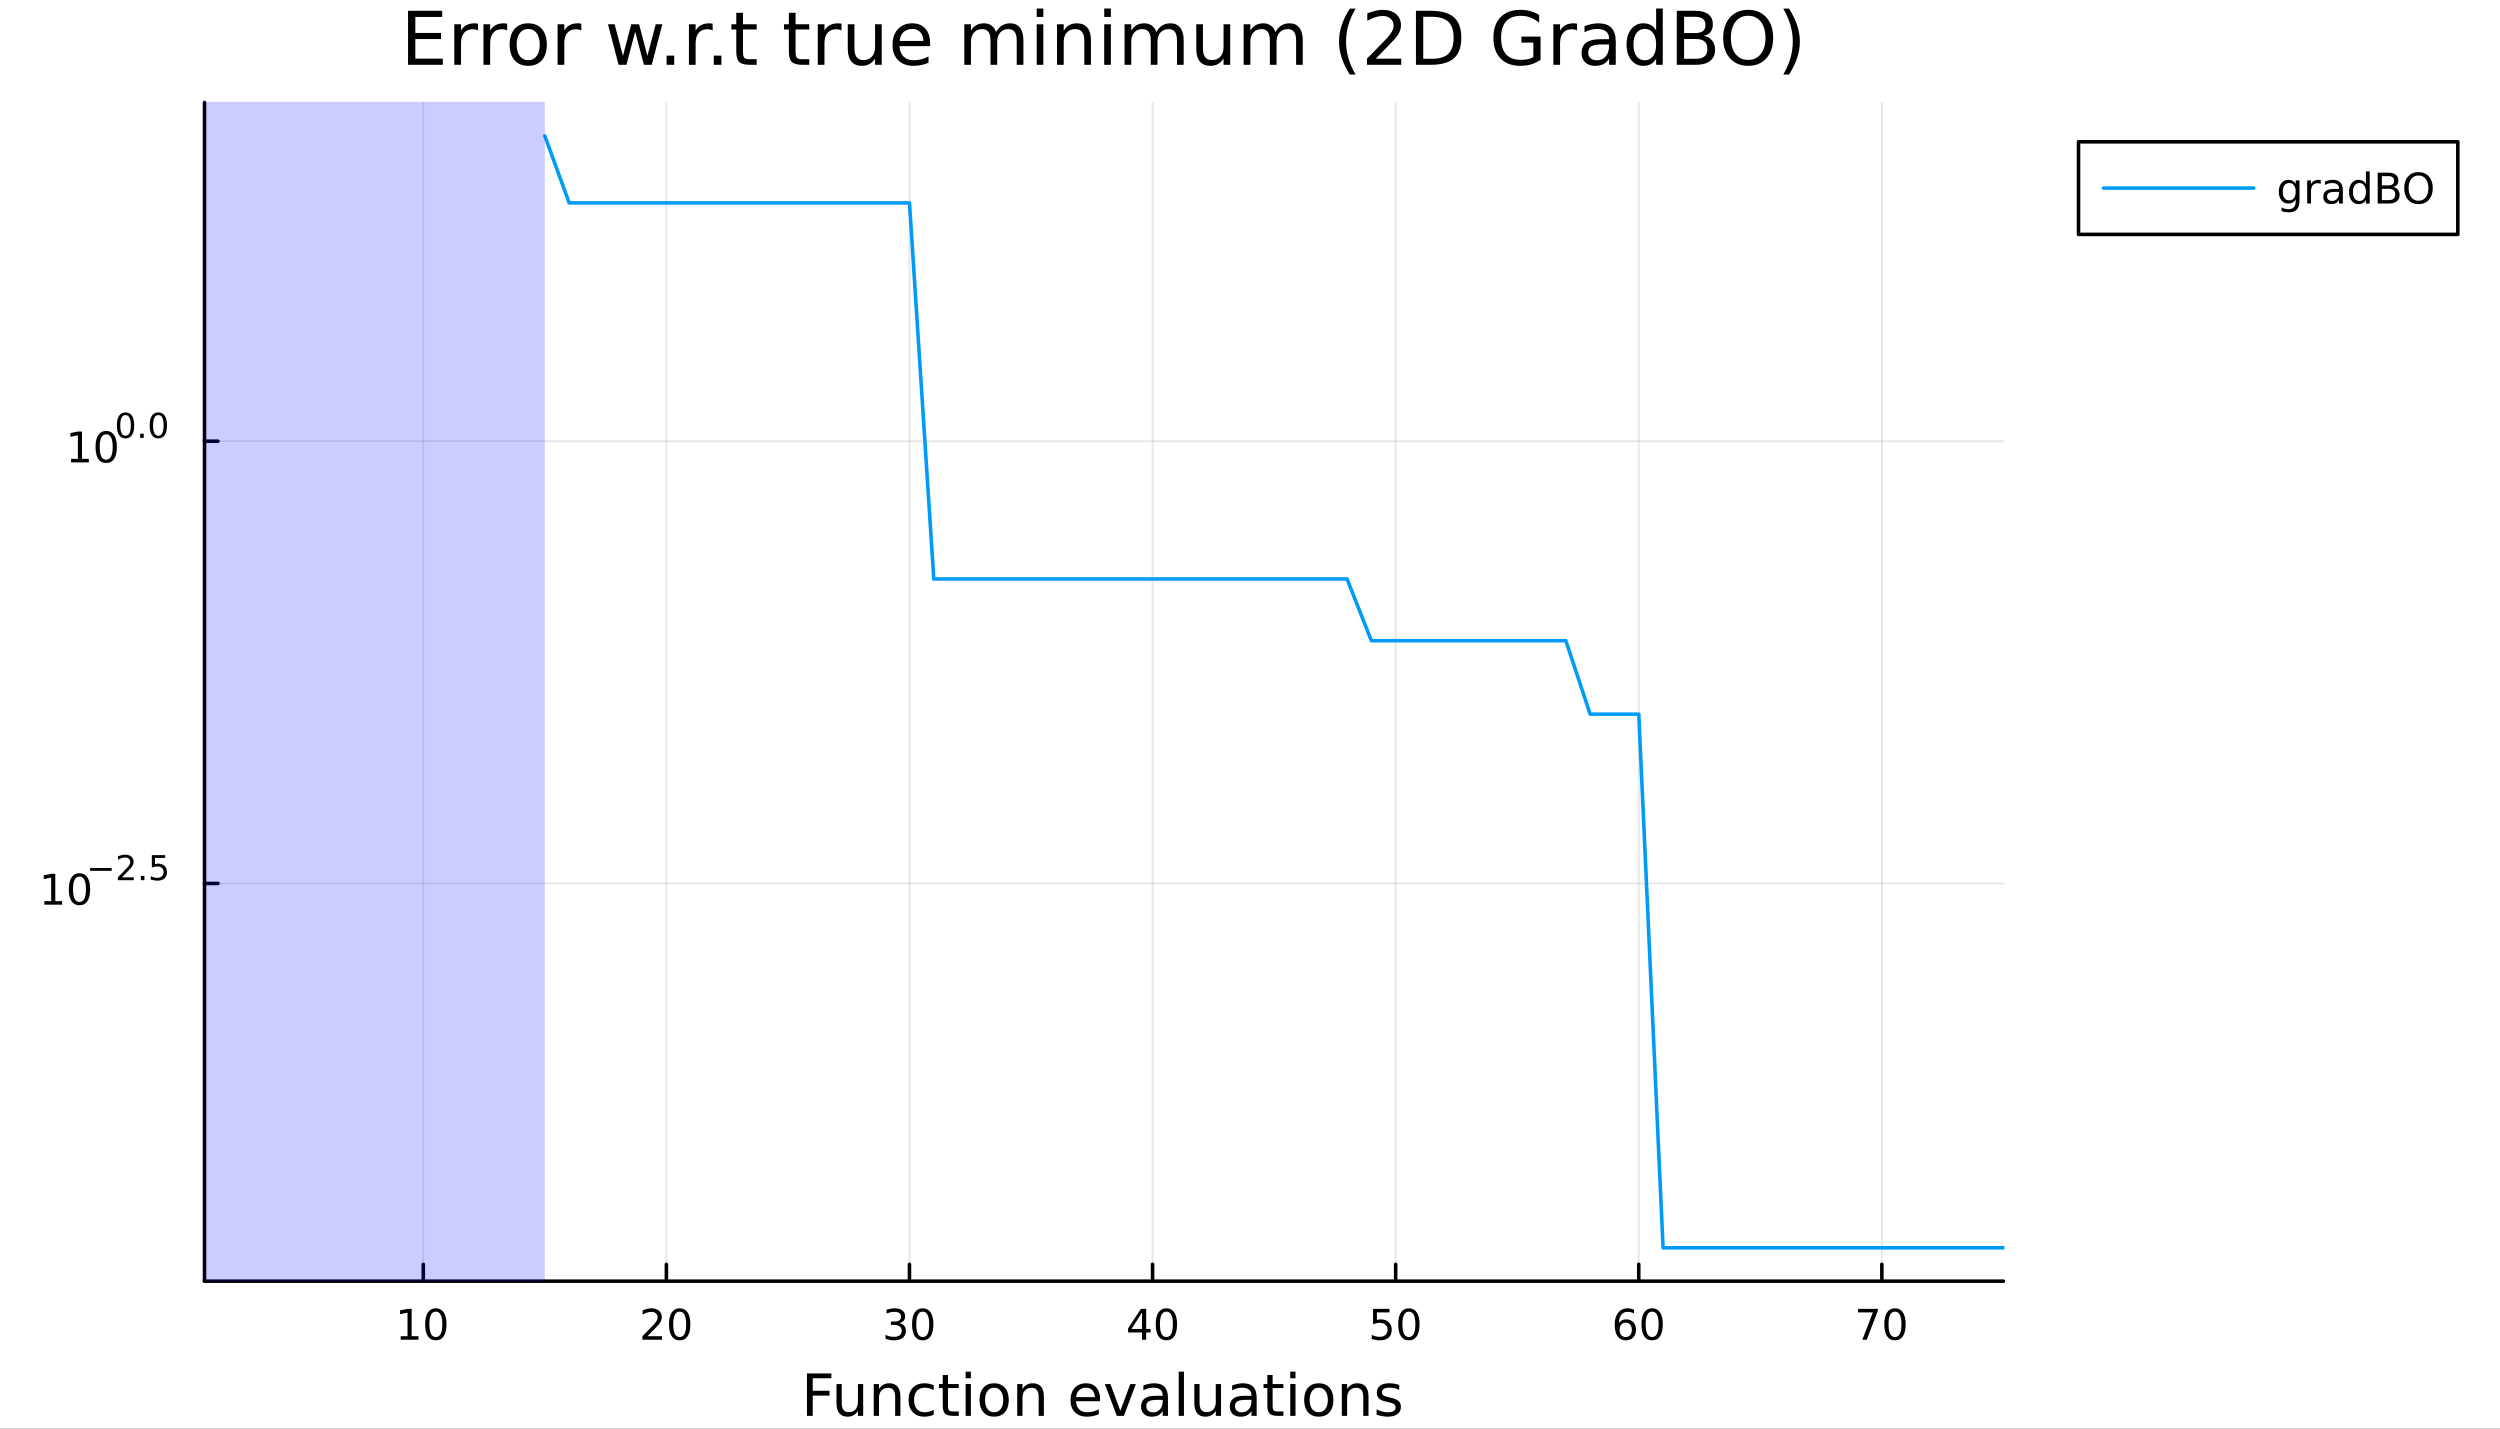 <?xml version="1.0" encoding="utf-8"?>
<svg xmlns="http://www.w3.org/2000/svg" xmlns:xlink="http://www.w3.org/1999/xlink" width="700" height="400" viewBox="0 0 2800 1600">
<rect x="0" y="0" width="2800" height="1600" fill="#333333" stroke="none"/>
<defs>
  <clipPath id="clip610">
    <rect x="0" y="0" width="2800" height="1600"/>
  </clipPath>
</defs>
<path clip-path="url(#clip610)" d="M0 1600 L2800 1600 L2800 0 L0 0  Z" fill="#ffffff" fill-rule="evenodd" fill-opacity="1"/>
<defs>
  <clipPath id="clip611">
    <rect x="560" y="0" width="1961" height="1600"/>
  </clipPath>
</defs>
<path clip-path="url(#clip610)" d="M229.043 1434.91 L2243.81 1434.91 L2243.81 114.832 L229.043 114.832  Z" fill="#ffffff" fill-rule="evenodd" fill-opacity="1"/>
<defs>
  <clipPath id="clip612">
    <rect x="229" y="114" width="2016" height="1321"/>
  </clipPath>
</defs>
<polyline clip-path="url(#clip612)" style="stroke:#000000; stroke-linecap:round; stroke-linejoin:round; stroke-width:2; stroke-opacity:0.1; fill:none" points="474.082,1434.91 474.082,114.832 "/>
<polyline clip-path="url(#clip612)" style="stroke:#000000; stroke-linecap:round; stroke-linejoin:round; stroke-width:2; stroke-opacity:0.1; fill:none" points="746.347,1434.91 746.347,114.832 "/>
<polyline clip-path="url(#clip612)" style="stroke:#000000; stroke-linecap:round; stroke-linejoin:round; stroke-width:2; stroke-opacity:0.1; fill:none" points="1018.61,1434.91 1018.61,114.832 "/>
<polyline clip-path="url(#clip612)" style="stroke:#000000; stroke-linecap:round; stroke-linejoin:round; stroke-width:2; stroke-opacity:0.1; fill:none" points="1290.88,1434.91 1290.88,114.832 "/>
<polyline clip-path="url(#clip612)" style="stroke:#000000; stroke-linecap:round; stroke-linejoin:round; stroke-width:2; stroke-opacity:0.1; fill:none" points="1563.14,1434.91 1563.14,114.832 "/>
<polyline clip-path="url(#clip612)" style="stroke:#000000; stroke-linecap:round; stroke-linejoin:round; stroke-width:2; stroke-opacity:0.1; fill:none" points="1835.41,1434.91 1835.41,114.832 "/>
<polyline clip-path="url(#clip612)" style="stroke:#000000; stroke-linecap:round; stroke-linejoin:round; stroke-width:2; stroke-opacity:0.1; fill:none" points="2107.68,1434.91 2107.68,114.832 "/>
<polyline clip-path="url(#clip612)" style="stroke:#000000; stroke-linecap:round; stroke-linejoin:round; stroke-width:2; stroke-opacity:0.1; fill:none" points="229.043,989.487 2243.81,989.487 "/>
<polyline clip-path="url(#clip612)" style="stroke:#000000; stroke-linecap:round; stroke-linejoin:round; stroke-width:2; stroke-opacity:0.1; fill:none" points="229.043,494.153 2243.81,494.153 "/>
<polyline clip-path="url(#clip610)" style="stroke:#000000; stroke-linecap:round; stroke-linejoin:round; stroke-width:4; stroke-opacity:1; fill:none" points="229.043,1434.91 2243.81,1434.91 "/>
<polyline clip-path="url(#clip610)" style="stroke:#000000; stroke-linecap:round; stroke-linejoin:round; stroke-width:4; stroke-opacity:1; fill:none" points="474.082,1434.91 474.082,1416.01 "/>
<polyline clip-path="url(#clip610)" style="stroke:#000000; stroke-linecap:round; stroke-linejoin:round; stroke-width:4; stroke-opacity:1; fill:none" points="746.347,1434.91 746.347,1416.01 "/>
<polyline clip-path="url(#clip610)" style="stroke:#000000; stroke-linecap:round; stroke-linejoin:round; stroke-width:4; stroke-opacity:1; fill:none" points="1018.61,1434.91 1018.61,1416.01 "/>
<polyline clip-path="url(#clip610)" style="stroke:#000000; stroke-linecap:round; stroke-linejoin:round; stroke-width:4; stroke-opacity:1; fill:none" points="1290.88,1434.91 1290.88,1416.01 "/>
<polyline clip-path="url(#clip610)" style="stroke:#000000; stroke-linecap:round; stroke-linejoin:round; stroke-width:4; stroke-opacity:1; fill:none" points="1563.14,1434.91 1563.14,1416.01 "/>
<polyline clip-path="url(#clip610)" style="stroke:#000000; stroke-linecap:round; stroke-linejoin:round; stroke-width:4; stroke-opacity:1; fill:none" points="1835.41,1434.91 1835.41,1416.01 "/>
<polyline clip-path="url(#clip610)" style="stroke:#000000; stroke-linecap:round; stroke-linejoin:round; stroke-width:4; stroke-opacity:1; fill:none" points="2107.68,1434.91 2107.68,1416.01 "/>
<path clip-path="url(#clip610)" d="M448.769 1496.57 L456.408 1496.57 L456.408 1470.2 L448.098 1471.87 L448.098 1467.61 L456.362 1465.95 L461.038 1465.95 L461.038 1496.57 L468.677 1496.57 L468.677 1500.51 L448.769 1500.51 L448.769 1496.57 Z" fill="#000000" fill-rule="nonzero" fill-opacity="1" /><path clip-path="url(#clip610)" d="M488.121 1469.02 Q484.51 1469.02 482.681 1472.59 Q480.876 1476.13 480.876 1483.26 Q480.876 1490.37 482.681 1493.93 Q484.51 1497.47 488.121 1497.47 Q491.755 1497.47 493.561 1493.93 Q495.389 1490.37 495.389 1483.26 Q495.389 1476.13 493.561 1472.59 Q491.755 1469.02 488.121 1469.02 M488.121 1465.32 Q493.931 1465.32 496.987 1469.93 Q500.065 1474.51 500.065 1483.26 Q500.065 1491.99 496.987 1496.59 Q493.931 1501.18 488.121 1501.18 Q482.311 1501.18 479.232 1496.59 Q476.177 1491.99 476.177 1483.26 Q476.177 1474.51 479.232 1469.93 Q482.311 1465.32 488.121 1465.32 Z" fill="#000000" fill-rule="nonzero" fill-opacity="1" /><path clip-path="url(#clip610)" d="M725.12 1496.57 L741.44 1496.57 L741.44 1500.51 L719.496 1500.51 L719.496 1496.57 Q722.158 1493.82 726.741 1489.19 Q731.347 1484.53 732.528 1483.19 Q734.773 1480.67 735.653 1478.93 Q736.556 1477.17 736.556 1475.48 Q736.556 1472.73 734.611 1470.99 Q732.69 1469.26 729.588 1469.26 Q727.389 1469.26 724.935 1470.02 Q722.505 1470.78 719.727 1472.33 L719.727 1467.61 Q722.551 1466.48 725.005 1465.9 Q727.458 1465.32 729.495 1465.32 Q734.866 1465.32 738.06 1468.01 Q741.255 1470.69 741.255 1475.18 Q741.255 1477.31 740.444 1479.23 Q739.657 1481.13 737.551 1483.72 Q736.972 1484.39 733.87 1487.61 Q730.769 1490.81 725.12 1496.57 Z" fill="#000000" fill-rule="nonzero" fill-opacity="1" /><path clip-path="url(#clip610)" d="M761.255 1469.02 Q757.643 1469.02 755.815 1472.59 Q754.009 1476.13 754.009 1483.26 Q754.009 1490.37 755.815 1493.93 Q757.643 1497.47 761.255 1497.47 Q764.889 1497.47 766.694 1493.93 Q768.523 1490.37 768.523 1483.26 Q768.523 1476.13 766.694 1472.59 Q764.889 1469.02 761.255 1469.02 M761.255 1465.32 Q767.065 1465.32 770.12 1469.93 Q773.199 1474.51 773.199 1483.26 Q773.199 1491.99 770.12 1496.59 Q767.065 1501.18 761.255 1501.18 Q755.444 1501.18 752.366 1496.59 Q749.31 1491.99 749.31 1483.26 Q749.31 1474.51 752.366 1469.93 Q755.444 1465.32 761.255 1465.32 Z" fill="#000000" fill-rule="nonzero" fill-opacity="1" /><path clip-path="url(#clip610)" d="M1007.46 1481.87 Q1010.81 1482.59 1012.69 1484.86 Q1014.59 1487.13 1014.59 1490.46 Q1014.59 1495.58 1011.07 1498.38 Q1007.55 1501.18 1001.07 1501.18 Q998.891 1501.18 996.576 1500.74 Q994.284 1500.32 991.831 1499.46 L991.831 1494.95 Q993.775 1496.08 996.09 1496.66 Q998.405 1497.24 1000.93 1497.24 Q1005.33 1497.24 1007.62 1495.51 Q1009.93 1493.77 1009.93 1490.46 Q1009.93 1487.4 1007.78 1485.69 Q1005.65 1483.95 1001.83 1483.95 L997.803 1483.95 L997.803 1480.11 L1002.02 1480.11 Q1005.46 1480.11 1007.29 1478.75 Q1009.12 1477.36 1009.12 1474.76 Q1009.12 1472.1 1007.22 1470.69 Q1005.35 1469.26 1001.83 1469.26 Q999.909 1469.26 997.71 1469.67 Q995.511 1470.09 992.872 1470.97 L992.872 1466.8 Q995.534 1466.06 997.849 1465.69 Q1000.19 1465.32 1002.25 1465.32 Q1007.57 1465.32 1010.67 1467.75 Q1013.77 1470.16 1013.77 1474.28 Q1013.77 1477.15 1012.13 1479.14 Q1010.49 1481.11 1007.46 1481.87 Z" fill="#000000" fill-rule="nonzero" fill-opacity="1" /><path clip-path="url(#clip610)" d="M1033.45 1469.02 Q1029.84 1469.02 1028.01 1472.59 Q1026.21 1476.13 1026.21 1483.26 Q1026.21 1490.37 1028.01 1493.93 Q1029.84 1497.47 1033.45 1497.47 Q1037.08 1497.47 1038.89 1493.93 Q1040.72 1490.37 1040.72 1483.26 Q1040.72 1476.13 1038.89 1472.59 Q1037.08 1469.02 1033.45 1469.02 M1033.45 1465.32 Q1039.26 1465.32 1042.32 1469.93 Q1045.4 1474.51 1045.4 1483.26 Q1045.4 1491.99 1042.32 1496.59 Q1039.26 1501.18 1033.45 1501.18 Q1027.64 1501.18 1024.56 1496.59 Q1021.51 1491.99 1021.51 1483.26 Q1021.51 1474.51 1024.56 1469.93 Q1027.64 1465.32 1033.45 1465.32 Z" fill="#000000" fill-rule="nonzero" fill-opacity="1" /><path clip-path="url(#clip610)" d="M1279.05 1470.02 L1267.24 1488.47 L1279.05 1488.47 L1279.05 1470.02 M1277.82 1465.95 L1283.7 1465.95 L1283.7 1488.47 L1288.63 1488.47 L1288.63 1492.36 L1283.7 1492.36 L1283.7 1500.51 L1279.05 1500.51 L1279.05 1492.36 L1263.45 1492.36 L1263.45 1487.84 L1277.82 1465.95 Z" fill="#000000" fill-rule="nonzero" fill-opacity="1" /><path clip-path="url(#clip610)" d="M1306.36 1469.02 Q1302.75 1469.02 1300.92 1472.59 Q1299.12 1476.13 1299.12 1483.26 Q1299.12 1490.37 1300.92 1493.93 Q1302.75 1497.47 1306.36 1497.47 Q1310 1497.47 1311.8 1493.93 Q1313.63 1490.37 1313.63 1483.26 Q1313.63 1476.13 1311.8 1472.59 Q1310 1469.02 1306.36 1469.02 M1306.36 1465.32 Q1312.17 1465.32 1315.23 1469.93 Q1318.31 1474.51 1318.31 1483.26 Q1318.31 1491.99 1315.23 1496.59 Q1312.17 1501.18 1306.36 1501.18 Q1300.55 1501.18 1297.48 1496.59 Q1294.42 1491.99 1294.42 1483.26 Q1294.42 1474.51 1297.48 1469.93 Q1300.55 1465.32 1306.36 1465.32 Z" fill="#000000" fill-rule="nonzero" fill-opacity="1" /><path clip-path="url(#clip610)" d="M1537.84 1465.95 L1556.2 1465.95 L1556.2 1469.88 L1542.13 1469.88 L1542.13 1478.35 Q1543.14 1478.01 1544.16 1477.84 Q1545.18 1477.66 1546.2 1477.66 Q1551.99 1477.66 1555.37 1480.83 Q1558.75 1484 1558.75 1489.42 Q1558.75 1495 1555.27 1498.1 Q1551.8 1501.18 1545.48 1501.18 Q1543.31 1501.18 1541.04 1500.81 Q1538.79 1500.44 1536.38 1499.7 L1536.38 1495 Q1538.47 1496.13 1540.69 1496.69 Q1542.91 1497.24 1545.39 1497.24 Q1549.39 1497.24 1551.73 1495.14 Q1554.07 1493.03 1554.07 1489.42 Q1554.07 1485.81 1551.73 1483.7 Q1549.39 1481.59 1545.39 1481.59 Q1543.51 1481.59 1541.64 1482.01 Q1539.79 1482.43 1537.84 1483.31 L1537.84 1465.95 Z" fill="#000000" fill-rule="nonzero" fill-opacity="1" /><path clip-path="url(#clip610)" d="M1577.96 1469.02 Q1574.35 1469.02 1572.52 1472.59 Q1570.71 1476.13 1570.71 1483.26 Q1570.71 1490.37 1572.52 1493.93 Q1574.35 1497.47 1577.96 1497.47 Q1581.59 1497.47 1583.4 1493.93 Q1585.23 1490.37 1585.23 1483.26 Q1585.23 1476.13 1583.4 1472.59 Q1581.59 1469.02 1577.96 1469.02 M1577.96 1465.32 Q1583.77 1465.32 1586.82 1469.93 Q1589.9 1474.51 1589.9 1483.26 Q1589.9 1491.99 1586.82 1496.59 Q1583.77 1501.18 1577.96 1501.18 Q1572.15 1501.18 1569.07 1496.59 Q1566.01 1491.99 1566.01 1483.26 Q1566.01 1474.51 1569.07 1469.93 Q1572.15 1465.32 1577.96 1465.32 Z" fill="#000000" fill-rule="nonzero" fill-opacity="1" /><path clip-path="url(#clip610)" d="M1820.81 1481.36 Q1817.67 1481.36 1815.81 1483.51 Q1813.99 1485.67 1813.99 1489.42 Q1813.99 1493.14 1815.81 1495.32 Q1817.67 1497.47 1820.81 1497.47 Q1823.96 1497.47 1825.79 1495.32 Q1827.64 1493.14 1827.64 1489.42 Q1827.64 1485.67 1825.79 1483.51 Q1823.96 1481.36 1820.81 1481.36 M1830.1 1466.71 L1830.1 1470.97 Q1828.34 1470.14 1826.53 1469.7 Q1824.75 1469.26 1822.99 1469.26 Q1818.36 1469.26 1815.91 1472.38 Q1813.48 1475.51 1813.13 1481.83 Q1814.5 1479.81 1816.56 1478.75 Q1818.62 1477.66 1821.09 1477.66 Q1826.3 1477.66 1829.31 1480.83 Q1832.34 1483.98 1832.34 1489.42 Q1832.34 1494.74 1829.19 1497.96 Q1826.05 1501.18 1820.81 1501.18 Q1814.82 1501.18 1811.65 1496.59 Q1808.48 1491.99 1808.48 1483.26 Q1808.48 1475.07 1812.37 1470.2 Q1816.25 1465.32 1822.81 1465.32 Q1824.56 1465.32 1826.35 1465.67 Q1828.15 1466.02 1830.1 1466.71 Z" fill="#000000" fill-rule="nonzero" fill-opacity="1" /><path clip-path="url(#clip610)" d="M1850.4 1469.02 Q1846.79 1469.02 1844.96 1472.59 Q1843.15 1476.13 1843.15 1483.26 Q1843.15 1490.37 1844.96 1493.93 Q1846.79 1497.47 1850.4 1497.47 Q1854.03 1497.47 1855.84 1493.93 Q1857.67 1490.37 1857.67 1483.26 Q1857.67 1476.13 1855.84 1472.59 Q1854.03 1469.02 1850.4 1469.02 M1850.4 1465.32 Q1856.21 1465.32 1859.26 1469.93 Q1862.34 1474.51 1862.34 1483.26 Q1862.34 1491.99 1859.26 1496.59 Q1856.21 1501.18 1850.4 1501.18 Q1844.59 1501.18 1841.51 1496.59 Q1838.45 1491.99 1838.45 1483.26 Q1838.45 1474.51 1841.51 1469.93 Q1844.59 1465.32 1850.4 1465.32 Z" fill="#000000" fill-rule="nonzero" fill-opacity="1" /><path clip-path="url(#clip610)" d="M2081.03 1465.95 L2103.25 1465.95 L2103.25 1467.94 L2090.71 1500.51 L2085.82 1500.51 L2097.63 1469.88 L2081.03 1469.88 L2081.03 1465.95 Z" fill="#000000" fill-rule="nonzero" fill-opacity="1" /><path clip-path="url(#clip610)" d="M2122.37 1469.02 Q2118.76 1469.02 2116.93 1472.59 Q2115.13 1476.13 2115.13 1483.26 Q2115.13 1490.37 2116.93 1493.93 Q2118.76 1497.47 2122.37 1497.47 Q2126.01 1497.47 2127.81 1493.93 Q2129.64 1490.37 2129.64 1483.26 Q2129.64 1476.13 2127.81 1472.59 Q2126.01 1469.02 2122.37 1469.02 M2122.37 1465.32 Q2128.18 1465.32 2131.24 1469.93 Q2134.32 1474.51 2134.32 1483.26 Q2134.32 1491.99 2131.24 1496.59 Q2128.18 1501.18 2122.37 1501.18 Q2116.56 1501.18 2113.49 1496.59 Q2110.43 1491.99 2110.43 1483.26 Q2110.43 1474.51 2113.49 1469.93 Q2116.56 1465.32 2122.37 1465.32 Z" fill="#000000" fill-rule="nonzero" fill-opacity="1" /><path clip-path="url(#clip610)" d="M903.817 1538.25 L931.126 1538.25 L931.126 1543.66 L910.247 1543.66 L910.247 1557.66 L929.089 1557.66 L929.089 1563.08 L910.247 1563.08 L910.247 1585.77 L903.817 1585.77 L903.817 1538.25 Z" fill="#000000" fill-rule="nonzero" fill-opacity="1" /><path clip-path="url(#clip610)" d="M936.887 1571.7 L936.887 1550.12 L942.743 1550.12 L942.743 1571.48 Q942.743 1576.54 944.717 1579.09 Q946.69 1581.6 950.637 1581.6 Q955.379 1581.6 958.117 1578.58 Q960.886 1575.55 960.886 1570.33 L960.886 1550.12 L966.742 1550.12 L966.742 1585.77 L960.886 1585.77 L960.886 1580.3 Q958.753 1583.54 955.92 1585.13 Q953.12 1586.69 949.396 1586.69 Q943.253 1586.69 940.07 1582.87 Q936.887 1579.05 936.887 1571.7 M951.624 1549.26 L951.624 1549.26 Z" fill="#000000" fill-rule="nonzero" fill-opacity="1" /><path clip-path="url(#clip610)" d="M1008.44 1564.25 L1008.44 1585.77 L1002.58 1585.77 L1002.58 1564.44 Q1002.58 1559.38 1000.61 1556.87 Q998.634 1554.35 994.688 1554.35 Q989.945 1554.35 987.208 1557.38 Q984.471 1560.4 984.471 1565.62 L984.471 1585.77 L978.582 1585.77 L978.582 1550.12 L984.471 1550.12 L984.471 1555.66 Q986.571 1552.45 989.404 1550.85 Q992.269 1549.26 995.993 1549.26 Q1002.14 1549.26 1005.29 1553.08 Q1008.44 1556.87 1008.44 1564.25 Z" fill="#000000" fill-rule="nonzero" fill-opacity="1" /><path clip-path="url(#clip610)" d="M1045.77 1551.49 L1045.77 1556.96 Q1043.29 1555.6 1040.78 1554.93 Q1038.29 1554.23 1035.75 1554.23 Q1030.05 1554.23 1026.9 1557.86 Q1023.75 1561.45 1023.75 1567.98 Q1023.75 1574.5 1026.9 1578.13 Q1030.05 1581.73 1035.75 1581.73 Q1038.29 1581.73 1040.78 1581.06 Q1043.29 1580.36 1045.77 1578.99 L1045.77 1584.4 Q1043.32 1585.55 1040.68 1586.12 Q1038.07 1586.69 1035.11 1586.69 Q1027.06 1586.69 1022.31 1581.63 Q1017.57 1576.57 1017.57 1567.98 Q1017.57 1559.26 1022.35 1554.26 Q1027.15 1549.26 1035.49 1549.26 Q1038.2 1549.26 1040.78 1549.84 Q1043.35 1550.38 1045.77 1551.49 Z" fill="#000000" fill-rule="nonzero" fill-opacity="1" /><path clip-path="url(#clip610)" d="M1061.75 1540 L1061.75 1550.12 L1073.81 1550.12 L1073.81 1554.67 L1061.75 1554.67 L1061.75 1574.02 Q1061.75 1578.39 1062.93 1579.63 Q1064.14 1580.87 1067.8 1580.87 L1073.81 1580.87 L1073.81 1585.77 L1067.8 1585.77 Q1061.02 1585.77 1058.44 1583.26 Q1055.86 1580.71 1055.86 1574.02 L1055.86 1554.67 L1051.57 1554.67 L1051.57 1550.12 L1055.86 1550.12 L1055.86 1540 L1061.75 1540 Z" fill="#000000" fill-rule="nonzero" fill-opacity="1" /><path clip-path="url(#clip610)" d="M1081.52 1550.12 L1087.37 1550.12 L1087.37 1585.77 L1081.52 1585.77 L1081.52 1550.12 M1081.52 1536.24 L1087.37 1536.24 L1087.37 1543.66 L1081.52 1543.66 L1081.52 1536.24 Z" fill="#000000" fill-rule="nonzero" fill-opacity="1" /><path clip-path="url(#clip610)" d="M1113.44 1554.23 Q1108.73 1554.23 1105.99 1557.92 Q1103.25 1561.58 1103.25 1567.98 Q1103.25 1574.37 1105.96 1578.07 Q1108.7 1581.73 1113.44 1581.73 Q1118.12 1581.73 1120.86 1578.04 Q1123.59 1574.34 1123.59 1567.98 Q1123.59 1561.64 1120.86 1557.95 Q1118.12 1554.23 1113.44 1554.23 M1113.44 1549.26 Q1121.08 1549.26 1125.44 1554.23 Q1129.8 1559.19 1129.8 1567.98 Q1129.8 1576.73 1125.44 1581.73 Q1121.08 1586.69 1113.44 1586.69 Q1105.77 1586.69 1101.41 1581.73 Q1097.08 1576.73 1097.08 1567.98 Q1097.08 1559.19 1101.41 1554.23 Q1105.77 1549.26 1113.44 1549.26 Z" fill="#000000" fill-rule="nonzero" fill-opacity="1" /><path clip-path="url(#clip610)" d="M1169.14 1564.25 L1169.14 1585.77 L1163.28 1585.77 L1163.28 1564.44 Q1163.28 1559.38 1161.31 1556.87 Q1159.34 1554.35 1155.39 1554.35 Q1150.65 1554.35 1147.91 1557.38 Q1145.17 1560.4 1145.17 1565.62 L1145.17 1585.77 L1139.28 1585.77 L1139.28 1550.12 L1145.17 1550.12 L1145.17 1555.66 Q1147.27 1552.45 1150.11 1550.85 Q1152.97 1549.26 1156.69 1549.26 Q1162.84 1549.26 1165.99 1553.08 Q1169.14 1556.87 1169.14 1564.25 Z" fill="#000000" fill-rule="nonzero" fill-opacity="1" /><path clip-path="url(#clip610)" d="M1232.03 1566.48 L1232.03 1569.35 L1205.11 1569.35 Q1205.49 1575.39 1208.73 1578.58 Q1212.01 1581.73 1217.84 1581.73 Q1221.21 1581.73 1224.36 1580.9 Q1227.55 1580.07 1230.66 1578.42 L1230.66 1583.96 Q1227.51 1585.29 1224.2 1585.99 Q1220.89 1586.69 1217.49 1586.69 Q1208.96 1586.69 1203.96 1581.73 Q1198.99 1576.76 1198.99 1568.3 Q1198.99 1559.54 1203.71 1554.42 Q1208.45 1549.26 1216.47 1549.26 Q1223.66 1549.26 1227.83 1553.91 Q1232.03 1558.52 1232.03 1566.48 M1226.18 1564.76 Q1226.11 1559.96 1223.47 1557.09 Q1220.86 1554.23 1216.53 1554.23 Q1211.63 1554.23 1208.67 1557 Q1205.74 1559.77 1205.3 1564.79 L1226.18 1564.76 Z" fill="#000000" fill-rule="nonzero" fill-opacity="1" /><path clip-path="url(#clip610)" d="M1237.44 1550.12 L1243.65 1550.12 L1254.79 1580.04 L1265.93 1550.12 L1272.14 1550.12 L1258.77 1585.77 L1250.81 1585.77 L1237.44 1550.12 Z" fill="#000000" fill-rule="nonzero" fill-opacity="1" /><path clip-path="url(#clip610)" d="M1296.42 1567.85 Q1289.32 1567.85 1286.59 1569.47 Q1283.85 1571.1 1283.85 1575.01 Q1283.85 1578.13 1285.89 1579.98 Q1287.96 1581.79 1291.49 1581.79 Q1296.36 1581.79 1299.29 1578.35 Q1302.25 1574.88 1302.25 1569.16 L1302.25 1567.85 L1296.42 1567.85 M1308.1 1565.43 L1308.1 1585.77 L1302.25 1585.77 L1302.25 1580.36 Q1300.24 1583.61 1297.25 1585.16 Q1294.26 1586.69 1289.93 1586.69 Q1284.45 1586.69 1281.21 1583.64 Q1277.99 1580.55 1277.99 1575.39 Q1277.99 1569.38 1282 1566.32 Q1286.05 1563.27 1294.03 1563.27 L1302.25 1563.27 L1302.25 1562.69 Q1302.25 1558.65 1299.57 1556.46 Q1296.93 1554.23 1292.13 1554.23 Q1289.07 1554.23 1286.17 1554.96 Q1283.28 1555.69 1280.6 1557.16 L1280.6 1551.74 Q1283.82 1550.5 1286.84 1549.9 Q1289.87 1549.26 1292.73 1549.26 Q1300.46 1549.26 1304.28 1553.27 Q1308.1 1557.28 1308.1 1565.43 Z" fill="#000000" fill-rule="nonzero" fill-opacity="1" /><path clip-path="url(#clip610)" d="M1320.17 1536.24 L1326.02 1536.24 L1326.02 1585.77 L1320.17 1585.77 L1320.17 1536.24 Z" fill="#000000" fill-rule="nonzero" fill-opacity="1" /><path clip-path="url(#clip610)" d="M1337.67 1571.7 L1337.67 1550.12 L1343.53 1550.12 L1343.53 1571.48 Q1343.53 1576.54 1345.5 1579.09 Q1347.48 1581.6 1351.42 1581.6 Q1356.16 1581.6 1358.9 1578.58 Q1361.67 1575.55 1361.67 1570.33 L1361.67 1550.12 L1367.53 1550.12 L1367.53 1585.77 L1361.67 1585.77 L1361.67 1580.3 Q1359.54 1583.54 1356.71 1585.13 Q1353.9 1586.69 1350.18 1586.69 Q1344.04 1586.69 1340.85 1582.87 Q1337.67 1579.05 1337.67 1571.7 M1352.41 1549.26 L1352.41 1549.26 Z" fill="#000000" fill-rule="nonzero" fill-opacity="1" /><path clip-path="url(#clip610)" d="M1395.79 1567.85 Q1388.69 1567.85 1385.96 1569.47 Q1383.22 1571.1 1383.22 1575.01 Q1383.22 1578.13 1385.26 1579.98 Q1387.32 1581.79 1390.86 1581.79 Q1395.73 1581.79 1398.66 1578.35 Q1401.62 1574.88 1401.62 1569.16 L1401.62 1567.85 L1395.79 1567.85 M1407.47 1565.43 L1407.47 1585.77 L1401.62 1585.77 L1401.62 1580.36 Q1399.61 1583.61 1396.62 1585.16 Q1393.63 1586.69 1389.3 1586.69 Q1383.82 1586.69 1380.58 1583.64 Q1377.36 1580.55 1377.36 1575.39 Q1377.36 1569.38 1381.37 1566.32 Q1385.41 1563.27 1393.4 1563.27 L1401.62 1563.27 L1401.62 1562.69 Q1401.62 1558.65 1398.94 1556.46 Q1396.3 1554.23 1391.49 1554.23 Q1388.44 1554.23 1385.54 1554.96 Q1382.65 1555.69 1379.97 1557.16 L1379.97 1551.74 Q1383.19 1550.5 1386.21 1549.9 Q1389.23 1549.26 1392.1 1549.26 Q1399.83 1549.26 1403.65 1553.27 Q1407.47 1557.28 1407.47 1565.43 Z" fill="#000000" fill-rule="nonzero" fill-opacity="1" /><path clip-path="url(#clip610)" d="M1425.33 1540 L1425.33 1550.12 L1437.39 1550.12 L1437.39 1554.67 L1425.33 1554.67 L1425.33 1574.02 Q1425.33 1578.39 1426.51 1579.63 Q1427.71 1580.87 1431.38 1580.87 L1437.39 1580.87 L1437.39 1585.77 L1431.38 1585.77 Q1424.6 1585.77 1422.02 1583.26 Q1419.44 1580.71 1419.44 1574.02 L1419.44 1554.67 L1415.14 1554.67 L1415.14 1550.12 L1419.44 1550.12 L1419.44 1540 L1425.33 1540 Z" fill="#000000" fill-rule="nonzero" fill-opacity="1" /><path clip-path="url(#clip610)" d="M1445.09 1550.12 L1450.95 1550.12 L1450.95 1585.77 L1445.09 1585.77 L1445.09 1550.12 M1445.09 1536.24 L1450.95 1536.24 L1450.95 1543.66 L1445.09 1543.66 L1445.09 1536.24 Z" fill="#000000" fill-rule="nonzero" fill-opacity="1" /><path clip-path="url(#clip610)" d="M1477.02 1554.23 Q1472.31 1554.23 1469.57 1557.92 Q1466.83 1561.58 1466.83 1567.98 Q1466.83 1574.37 1469.54 1578.07 Q1472.27 1581.73 1477.02 1581.73 Q1481.7 1581.73 1484.43 1578.04 Q1487.17 1574.34 1487.17 1567.98 Q1487.17 1561.64 1484.43 1557.95 Q1481.7 1554.23 1477.02 1554.23 M1477.02 1549.26 Q1484.66 1549.26 1489.02 1554.23 Q1493.38 1559.19 1493.38 1567.98 Q1493.38 1576.73 1489.02 1581.73 Q1484.66 1586.69 1477.02 1586.69 Q1469.35 1586.69 1464.99 1581.73 Q1460.66 1576.73 1460.66 1567.98 Q1460.66 1559.19 1464.99 1554.23 Q1469.35 1549.26 1477.02 1549.26 Z" fill="#000000" fill-rule="nonzero" fill-opacity="1" /><path clip-path="url(#clip610)" d="M1532.72 1564.25 L1532.72 1585.77 L1526.86 1585.77 L1526.86 1564.44 Q1526.86 1559.38 1524.89 1556.87 Q1522.91 1554.35 1518.97 1554.35 Q1514.22 1554.35 1511.49 1557.38 Q1508.75 1560.4 1508.75 1565.62 L1508.75 1585.77 L1502.86 1585.77 L1502.86 1550.12 L1508.75 1550.12 L1508.75 1555.66 Q1510.85 1552.45 1513.68 1550.85 Q1516.55 1549.26 1520.27 1549.26 Q1526.42 1549.26 1529.57 1553.08 Q1532.72 1556.87 1532.72 1564.25 Z" fill="#000000" fill-rule="nonzero" fill-opacity="1" /><path clip-path="url(#clip610)" d="M1567.12 1551.17 L1567.12 1556.71 Q1564.64 1555.44 1561.97 1554.8 Q1559.29 1554.16 1556.43 1554.16 Q1552.07 1554.16 1549.87 1555.5 Q1547.71 1556.84 1547.71 1559.51 Q1547.71 1561.55 1549.27 1562.73 Q1550.83 1563.87 1555.54 1564.92 L1557.54 1565.37 Q1563.78 1566.7 1566.39 1569.16 Q1569.03 1571.57 1569.03 1575.93 Q1569.03 1580.9 1565.09 1583.8 Q1561.17 1586.69 1554.3 1586.69 Q1551.43 1586.69 1548.31 1586.12 Q1545.23 1585.58 1541.79 1584.46 L1541.79 1578.42 Q1545.03 1580.1 1548.19 1580.96 Q1551.34 1581.79 1554.42 1581.79 Q1558.56 1581.79 1560.79 1580.39 Q1563.02 1578.96 1563.02 1576.38 Q1563.02 1573.99 1561.39 1572.72 Q1559.8 1571.45 1554.36 1570.27 L1552.32 1569.79 Q1546.88 1568.65 1544.46 1566.29 Q1542.04 1563.9 1542.04 1559.77 Q1542.04 1554.74 1545.61 1552 Q1549.17 1549.26 1555.73 1549.26 Q1558.98 1549.26 1561.84 1549.74 Q1564.7 1550.22 1567.12 1551.17 Z" fill="#000000" fill-rule="nonzero" fill-opacity="1" /><polyline clip-path="url(#clip610)" style="stroke:#000000; stroke-linecap:round; stroke-linejoin:round; stroke-width:4; stroke-opacity:1; fill:none" points="229.043,1434.91 229.043,114.832 "/>
<polyline clip-path="url(#clip610)" style="stroke:#000000; stroke-linecap:round; stroke-linejoin:round; stroke-width:4; stroke-opacity:1; fill:none" points="229.043,989.487 244.129,989.487 "/>
<polyline clip-path="url(#clip610)" style="stroke:#000000; stroke-linecap:round; stroke-linejoin:round; stroke-width:4; stroke-opacity:1; fill:none" points="229.043,494.153 244.129,494.153 "/>
<path clip-path="url(#clip610)" d="M49.663 1009.28 L57.302 1009.28 L57.302 982.914 L48.992 984.58 L48.992 980.321 L57.256 978.654 L61.932 978.654 L61.932 1009.28 L69.571 1009.28 L69.571 1013.21 L49.663 1013.21 L49.663 1009.28 Z" fill="#000000" fill-rule="nonzero" fill-opacity="1" /><path clip-path="url(#clip610)" d="M89.015 981.733 Q85.404 981.733 83.575 985.298 Q81.77 988.839 81.77 995.969 Q81.77 1003.08 83.575 1006.64 Q85.404 1010.18 89.015 1010.18 Q92.649 1010.18 94.455 1006.64 Q96.284 1003.08 96.284 995.969 Q96.284 988.839 94.455 985.298 Q92.649 981.733 89.015 981.733 M89.015 978.029 Q94.825 978.029 97.881 982.636 Q100.959 987.219 100.959 995.969 Q100.959 1004.7 97.881 1009.3 Q94.825 1013.89 89.015 1013.89 Q83.205 1013.89 80.126 1009.3 Q77.071 1004.7 77.071 995.969 Q77.071 987.219 80.126 982.636 Q83.205 978.029 89.015 978.029 Z" fill="#000000" fill-rule="nonzero" fill-opacity="1" /><path clip-path="url(#clip610)" d="M100.959 972.131 L125.071 972.131 L125.071 975.328 L100.959 975.328 L100.959 972.131 Z" fill="#000000" fill-rule="nonzero" fill-opacity="1" /><path clip-path="url(#clip610)" d="M136.544 982.607 L149.803 982.607 L149.803 985.804 L131.973 985.804 L131.973 982.607 Q134.136 980.369 137.86 976.607 Q141.603 972.827 142.562 971.736 Q144.387 969.686 145.101 968.275 Q145.835 966.846 145.835 965.473 Q145.835 963.235 144.255 961.824 Q142.694 960.413 140.174 960.413 Q138.387 960.413 136.393 961.034 Q134.418 961.655 132.162 962.915 L132.162 959.078 Q134.456 958.157 136.45 957.686 Q138.443 957.216 140.098 957.216 Q144.462 957.216 147.057 959.398 Q149.653 961.58 149.653 965.228 Q149.653 966.959 148.994 968.52 Q148.355 970.062 146.644 972.168 Q146.173 972.714 143.653 975.328 Q141.133 977.923 136.544 982.607 Z" fill="#000000" fill-rule="nonzero" fill-opacity="1" /><path clip-path="url(#clip610)" d="M157.778 981.027 L161.746 981.027 L161.746 985.804 L157.778 985.804 L157.778 981.027 Z" fill="#000000" fill-rule="nonzero" fill-opacity="1" /><path clip-path="url(#clip610)" d="M170.059 957.724 L184.974 957.724 L184.974 960.921 L173.539 960.921 L173.539 967.805 Q174.366 967.523 175.194 967.391 Q176.021 967.241 176.849 967.241 Q181.551 967.241 184.297 969.817 Q187.043 972.394 187.043 976.795 Q187.043 981.328 184.221 983.848 Q181.4 986.349 176.266 986.349 Q174.498 986.349 172.655 986.048 Q170.83 985.748 168.874 985.146 L168.874 981.328 Q170.567 982.249 172.373 982.701 Q174.178 983.152 176.191 983.152 Q179.444 983.152 181.344 981.441 Q183.243 979.729 183.243 976.795 Q183.243 973.861 181.344 972.15 Q179.444 970.438 176.191 970.438 Q174.667 970.438 173.144 970.777 Q171.639 971.115 170.059 971.83 L170.059 957.724 Z" fill="#000000" fill-rule="nonzero" fill-opacity="1" /><path clip-path="url(#clip610)" d="M79.587 513.946 L87.225 513.946 L87.225 487.58 L78.915 489.247 L78.915 484.987 L87.179 483.321 L91.855 483.321 L91.855 513.946 L99.494 513.946 L99.494 517.881 L79.587 517.881 L79.587 513.946 Z" fill="#000000" fill-rule="nonzero" fill-opacity="1" /><path clip-path="url(#clip610)" d="M118.938 486.399 Q115.327 486.399 113.498 489.964 Q111.693 493.506 111.693 500.636 Q111.693 507.742 113.498 511.307 Q115.327 514.848 118.938 514.848 Q122.572 514.848 124.378 511.307 Q126.207 507.742 126.207 500.636 Q126.207 493.506 124.378 489.964 Q122.572 486.399 118.938 486.399 M118.938 482.696 Q124.748 482.696 127.804 487.302 Q130.883 491.886 130.883 500.636 Q130.883 509.362 127.804 513.969 Q124.748 518.552 118.938 518.552 Q113.128 518.552 110.049 513.969 Q106.994 509.362 106.994 500.636 Q106.994 491.886 110.049 487.302 Q113.128 482.696 118.938 482.696 Z" fill="#000000" fill-rule="nonzero" fill-opacity="1" /><path clip-path="url(#clip610)" d="M140.587 464.892 Q137.653 464.892 136.168 467.788 Q134.701 470.666 134.701 476.459 Q134.701 482.233 136.168 485.129 Q137.653 488.007 140.587 488.007 Q143.54 488.007 145.007 485.129 Q146.493 482.233 146.493 476.459 Q146.493 470.666 145.007 467.788 Q143.54 464.892 140.587 464.892 M140.587 461.883 Q145.308 461.883 147.791 465.625 Q150.292 469.349 150.292 476.459 Q150.292 483.549 147.791 487.292 Q145.308 491.016 140.587 491.016 Q135.867 491.016 133.365 487.292 Q130.883 483.549 130.883 476.459 Q130.883 469.349 133.365 465.625 Q135.867 461.883 140.587 461.883 Z" fill="#000000" fill-rule="nonzero" fill-opacity="1" /><path clip-path="url(#clip610)" d="M156.969 485.693 L160.937 485.693 L160.937 490.47 L156.969 490.47 L156.969 485.693 Z" fill="#000000" fill-rule="nonzero" fill-opacity="1" /><path clip-path="url(#clip610)" d="M177.338 464.892 Q174.404 464.892 172.918 467.788 Q171.451 470.666 171.451 476.459 Q171.451 482.233 172.918 485.129 Q174.404 488.007 177.338 488.007 Q180.291 488.007 181.758 485.129 Q183.243 482.233 183.243 476.459 Q183.243 470.666 181.758 467.788 Q180.291 464.892 177.338 464.892 M177.338 461.883 Q182.059 461.883 184.541 465.625 Q187.043 469.349 187.043 476.459 Q187.043 483.549 184.541 487.292 Q182.059 491.016 177.338 491.016 Q172.617 491.016 170.116 487.292 Q167.633 483.549 167.633 476.459 Q167.633 469.349 170.116 465.625 Q172.617 461.883 177.338 461.883 Z" fill="#000000" fill-rule="nonzero" fill-opacity="1" /><path clip-path="url(#clip610)" d="M457.011 12.096 L495.252 12.096 L495.252 18.983 L465.194 18.983 L465.194 36.888 L493.996 36.888 L493.996 43.774 L465.194 43.774 L465.194 65.689 L495.981 65.689 L495.981 72.576 L457.011 72.576 L457.011 12.096 Z" fill="#000000" fill-rule="nonzero" fill-opacity="1" /><path clip-path="url(#clip610)" d="M535.396 34.173 Q534.14 33.444 532.641 33.12 Q531.183 32.756 529.401 32.756 Q523.081 32.756 519.679 36.888 Q516.316 40.979 516.316 48.676 L516.316 72.576 L508.822 72.576 L508.822 27.206 L516.316 27.206 L516.316 34.254 Q518.666 30.122 522.433 28.138 Q526.201 26.112 531.588 26.112 Q532.358 26.112 533.29 26.234 Q534.221 26.315 535.356 26.517 L535.396 34.173 Z" fill="#000000" fill-rule="nonzero" fill-opacity="1" /><path clip-path="url(#clip610)" d="M568.046 34.173 Q566.791 33.444 565.292 33.12 Q563.833 32.756 562.051 32.756 Q555.732 32.756 552.329 36.888 Q548.967 40.979 548.967 48.676 L548.967 72.576 L541.472 72.576 L541.472 27.206 L548.967 27.206 L548.967 34.254 Q551.316 30.122 555.083 28.138 Q558.851 26.112 564.239 26.112 Q565.008 26.112 565.94 26.234 Q566.872 26.315 568.006 26.517 L568.046 34.173 Z" fill="#000000" fill-rule="nonzero" fill-opacity="1" /><path clip-path="url(#clip610)" d="M591.623 32.431 Q585.627 32.431 582.144 37.131 Q578.66 41.789 578.66 49.931 Q578.66 58.074 582.103 62.773 Q585.587 67.431 591.623 67.431 Q597.577 67.431 601.061 62.732 Q604.545 58.033 604.545 49.931 Q604.545 41.87 601.061 37.171 Q597.577 32.431 591.623 32.431 M591.623 26.112 Q601.345 26.112 606.895 32.431 Q612.444 38.751 612.444 49.931 Q612.444 61.071 606.895 67.431 Q601.345 73.751 591.623 73.751 Q581.86 73.751 576.31 67.431 Q570.801 61.071 570.801 49.931 Q570.801 38.751 576.31 32.431 Q581.86 26.112 591.623 26.112 Z" fill="#000000" fill-rule="nonzero" fill-opacity="1" /><path clip-path="url(#clip610)" d="M651.09 34.173 Q649.834 33.444 648.335 33.12 Q646.877 32.756 645.095 32.756 Q638.775 32.756 635.372 36.888 Q632.01 40.979 632.01 48.676 L632.01 72.576 L624.516 72.576 L624.516 27.206 L632.01 27.206 L632.01 34.254 Q634.36 30.122 638.127 28.138 Q641.894 26.112 647.282 26.112 Q648.052 26.112 648.983 26.234 Q649.915 26.315 651.049 26.517 L651.09 34.173 Z" fill="#000000" fill-rule="nonzero" fill-opacity="1" /><path clip-path="url(#clip610)" d="M680.945 27.206 L688.399 27.206 L697.716 62.611 L706.992 27.206 L715.783 27.206 L725.1 62.611 L734.376 27.206 L741.83 27.206 L729.961 72.576 L721.171 72.576 L711.408 35.389 L701.605 72.576 L692.814 72.576 L680.945 27.206 Z" fill="#000000" fill-rule="nonzero" fill-opacity="1" /><path clip-path="url(#clip610)" d="M746.57 62.287 L755.117 62.287 L755.117 72.576 L746.57 72.576 L746.57 62.287 Z" fill="#000000" fill-rule="nonzero" fill-opacity="1" /><path clip-path="url(#clip610)" d="M798.178 34.173 Q796.922 33.444 795.424 33.12 Q793.965 32.756 792.183 32.756 Q785.863 32.756 782.461 36.888 Q779.098 40.979 779.098 48.676 L779.098 72.576 L771.604 72.576 L771.604 27.206 L779.098 27.206 L779.098 34.254 Q781.448 30.122 785.215 28.138 Q788.983 26.112 794.37 26.112 Q795.14 26.112 796.072 26.234 Q797.003 26.315 798.138 26.517 L798.178 34.173 Z" fill="#000000" fill-rule="nonzero" fill-opacity="1" /><path clip-path="url(#clip610)" d="M799.434 62.287 L807.981 62.287 L807.981 72.576 L799.434 72.576 L799.434 62.287 Z" fill="#000000" fill-rule="nonzero" fill-opacity="1" /><path clip-path="url(#clip610)" d="M832.125 14.324 L832.125 27.206 L847.478 27.206 L847.478 32.999 L832.125 32.999 L832.125 57.628 Q832.125 63.178 833.624 64.758 Q835.163 66.338 839.822 66.338 L847.478 66.338 L847.478 72.576 L839.822 72.576 Q831.193 72.576 827.912 69.376 Q824.631 66.135 824.631 57.628 L824.631 32.999 L819.162 32.999 L819.162 27.206 L824.631 27.206 L824.631 14.324 L832.125 14.324 Z" fill="#000000" fill-rule="nonzero" fill-opacity="1" /><path clip-path="url(#clip610)" d="M891.025 14.324 L891.025 27.206 L906.378 27.206 L906.378 32.999 L891.025 32.999 L891.025 57.628 Q891.025 63.178 892.524 64.758 Q894.063 66.338 898.722 66.338 L906.378 66.338 L906.378 72.576 L898.722 72.576 Q890.093 72.576 886.812 69.376 Q883.531 66.135 883.531 57.628 L883.531 32.999 L878.062 32.999 L878.062 27.206 L883.531 27.206 L883.531 14.324 L891.025 14.324 Z" fill="#000000" fill-rule="nonzero" fill-opacity="1" /><path clip-path="url(#clip610)" d="M942.471 34.173 Q941.216 33.444 939.717 33.12 Q938.259 32.756 936.476 32.756 Q930.157 32.756 926.754 36.888 Q923.392 40.979 923.392 48.676 L923.392 72.576 L915.898 72.576 L915.898 27.206 L923.392 27.206 L923.392 34.254 Q925.741 30.122 929.509 28.138 Q933.276 26.112 938.664 26.112 Q939.433 26.112 940.365 26.234 Q941.297 26.315 942.431 26.517 L942.471 34.173 Z" fill="#000000" fill-rule="nonzero" fill-opacity="1" /><path clip-path="url(#clip610)" d="M949.52 54.671 L949.52 27.206 L956.974 27.206 L956.974 54.387 Q956.974 60.828 959.485 64.069 Q961.997 67.269 967.02 67.269 Q973.056 67.269 976.54 63.421 Q980.064 59.573 980.064 52.929 L980.064 27.206 L987.518 27.206 L987.518 72.576 L980.064 72.576 L980.064 65.608 Q977.35 69.74 973.744 71.766 Q970.18 73.751 965.44 73.751 Q957.622 73.751 953.571 68.89 Q949.52 64.029 949.52 54.671 M968.276 26.112 L968.276 26.112 Z" fill="#000000" fill-rule="nonzero" fill-opacity="1" /><path clip-path="url(#clip610)" d="M1041.68 48.028 L1041.68 51.673 L1007.41 51.673 Q1007.89 59.37 1012.03 63.421 Q1016.2 67.431 1023.61 67.431 Q1027.91 67.431 1031.92 66.378 Q1035.97 65.325 1039.94 63.218 L1039.94 70.267 Q1035.93 71.968 1031.71 72.86 Q1027.5 73.751 1023.17 73.751 Q1012.31 73.751 1005.95 67.431 Q999.63 61.112 999.63 50.337 Q999.63 39.197 1005.63 32.675 Q1011.66 26.112 1021.87 26.112 Q1031.02 26.112 1036.33 32.026 Q1041.68 37.9 1041.68 48.028 M1034.22 45.84 Q1034.14 39.723 1030.78 36.077 Q1027.46 32.431 1021.95 32.431 Q1015.71 32.431 1011.94 35.956 Q1008.22 39.48 1007.65 45.88 L1034.22 45.84 Z" fill="#000000" fill-rule="nonzero" fill-opacity="1" /><path clip-path="url(#clip610)" d="M1115.61 35.915 Q1118.4 30.892 1122.29 28.502 Q1126.18 26.112 1131.45 26.112 Q1138.54 26.112 1142.38 31.095 Q1146.23 36.037 1146.23 45.192 L1146.23 72.576 L1138.74 72.576 L1138.74 45.435 Q1138.74 38.913 1136.43 35.753 Q1134.12 32.594 1129.38 32.594 Q1123.59 32.594 1120.23 36.442 Q1116.86 40.29 1116.86 46.934 L1116.86 72.576 L1109.37 72.576 L1109.37 45.435 Q1109.37 38.873 1107.06 35.753 Q1104.75 32.594 1099.93 32.594 Q1094.22 32.594 1090.86 36.482 Q1087.49 40.331 1087.49 46.934 L1087.49 72.576 L1080 72.576 L1080 27.206 L1087.49 27.206 L1087.49 34.254 Q1090.05 30.082 1093.61 28.097 Q1097.18 26.112 1102.08 26.112 Q1107.02 26.112 1110.46 28.624 Q1113.95 31.135 1115.61 35.915 Z" fill="#000000" fill-rule="nonzero" fill-opacity="1" /><path clip-path="url(#clip610)" d="M1161.1 27.206 L1168.55 27.206 L1168.55 72.576 L1161.1 72.576 L1161.1 27.206 M1161.1 9.544 L1168.55 9.544 L1168.55 18.983 L1161.1 18.983 L1161.1 9.544 Z" fill="#000000" fill-rule="nonzero" fill-opacity="1" /><path clip-path="url(#clip610)" d="M1221.86 45.192 L1221.86 72.576 L1214.41 72.576 L1214.41 45.435 Q1214.41 38.994 1211.9 35.794 Q1209.39 32.594 1204.36 32.594 Q1198.33 32.594 1194.84 36.442 Q1191.36 40.29 1191.36 46.934 L1191.36 72.576 L1183.86 72.576 L1183.86 27.206 L1191.36 27.206 L1191.36 34.254 Q1194.03 30.163 1197.64 28.138 Q1201.28 26.112 1206.02 26.112 Q1213.84 26.112 1217.85 30.973 Q1221.86 35.794 1221.86 45.192 Z" fill="#000000" fill-rule="nonzero" fill-opacity="1" /><path clip-path="url(#clip610)" d="M1236.73 27.206 L1244.18 27.206 L1244.18 72.576 L1236.73 72.576 L1236.73 27.206 M1236.73 9.544 L1244.18 9.544 L1244.18 18.983 L1236.73 18.983 L1236.73 9.544 Z" fill="#000000" fill-rule="nonzero" fill-opacity="1" /><path clip-path="url(#clip610)" d="M1295.1 35.915 Q1297.9 30.892 1301.79 28.502 Q1305.68 26.112 1310.94 26.112 Q1318.03 26.112 1321.88 31.095 Q1325.73 36.037 1325.73 45.192 L1325.73 72.576 L1318.23 72.576 L1318.23 45.435 Q1318.23 38.913 1315.92 35.753 Q1313.62 32.594 1308.88 32.594 Q1303.08 32.594 1299.72 36.442 Q1296.36 40.29 1296.36 46.934 L1296.36 72.576 L1288.86 72.576 L1288.86 45.435 Q1288.86 38.873 1286.56 35.753 Q1284.25 32.594 1279.43 32.594 Q1273.71 32.594 1270.35 36.482 Q1266.99 40.331 1266.99 46.934 L1266.99 72.576 L1259.5 72.576 L1259.5 27.206 L1266.99 27.206 L1266.99 34.254 Q1269.54 30.082 1273.11 28.097 Q1276.67 26.112 1281.57 26.112 Q1286.51 26.112 1289.96 28.624 Q1293.44 31.135 1295.1 35.915 Z" fill="#000000" fill-rule="nonzero" fill-opacity="1" /><path clip-path="url(#clip610)" d="M1339.82 54.671 L1339.82 27.206 L1347.28 27.206 L1347.28 54.387 Q1347.28 60.828 1349.79 64.069 Q1352.3 67.269 1357.32 67.269 Q1363.36 67.269 1366.84 63.421 Q1370.37 59.573 1370.37 52.929 L1370.37 27.206 L1377.82 27.206 L1377.82 72.576 L1370.37 72.576 L1370.37 65.608 Q1367.65 69.74 1364.05 71.766 Q1360.48 73.751 1355.74 73.751 Q1347.93 73.751 1343.88 68.89 Q1339.82 64.029 1339.82 54.671 M1358.58 26.112 L1358.58 26.112 Z" fill="#000000" fill-rule="nonzero" fill-opacity="1" /><path clip-path="url(#clip610)" d="M1428.5 35.915 Q1431.29 30.892 1435.18 28.502 Q1439.07 26.112 1444.34 26.112 Q1451.43 26.112 1455.28 31.095 Q1459.12 36.037 1459.12 45.192 L1459.12 72.576 L1451.63 72.576 L1451.63 45.435 Q1451.63 38.913 1449.32 35.753 Q1447.01 32.594 1442.27 32.594 Q1436.48 32.594 1433.12 36.442 Q1429.75 40.29 1429.75 46.934 L1429.75 72.576 L1422.26 72.576 L1422.26 45.435 Q1422.26 38.873 1419.95 35.753 Q1417.64 32.594 1412.82 32.594 Q1407.11 32.594 1403.75 36.482 Q1400.39 40.331 1400.39 46.934 L1400.39 72.576 L1392.89 72.576 L1392.89 27.206 L1400.39 27.206 L1400.39 34.254 Q1402.94 30.082 1406.5 28.097 Q1410.07 26.112 1414.97 26.112 Q1419.91 26.112 1423.35 28.624 Q1426.84 31.135 1428.5 35.915 Z" fill="#000000" fill-rule="nonzero" fill-opacity="1" /><path clip-path="url(#clip610)" d="M1518.27 9.625 Q1512.84 18.942 1510.21 28.057 Q1507.57 37.171 1507.57 46.529 Q1507.57 55.886 1510.21 65.082 Q1512.88 74.237 1518.27 83.513 L1511.79 83.513 Q1505.71 73.994 1502.67 64.798 Q1499.67 55.603 1499.67 46.529 Q1499.67 37.495 1502.67 28.34 Q1505.67 19.185 1511.79 9.625 L1518.27 9.625 Z" fill="#000000" fill-rule="nonzero" fill-opacity="1" /><path clip-path="url(#clip610)" d="M1540.83 65.689 L1569.39 65.689 L1569.39 72.576 L1530.99 72.576 L1530.99 65.689 Q1535.65 60.869 1543.67 52.767 Q1551.73 44.625 1553.79 42.275 Q1557.72 37.86 1559.26 34.822 Q1560.84 31.743 1560.84 28.786 Q1560.84 23.965 1557.44 20.927 Q1554.08 17.889 1548.65 17.889 Q1544.8 17.889 1540.51 19.226 Q1536.25 20.562 1531.39 23.276 L1531.39 15.013 Q1536.33 13.028 1540.63 12.015 Q1544.92 11.002 1548.49 11.002 Q1557.88 11.002 1563.48 15.701 Q1569.07 20.4 1569.07 28.259 Q1569.07 31.986 1567.65 35.348 Q1566.27 38.67 1562.58 43.207 Q1561.57 44.382 1556.14 50.013 Q1550.71 55.603 1540.83 65.689 Z" fill="#000000" fill-rule="nonzero" fill-opacity="1" /><path clip-path="url(#clip610)" d="M1594.02 18.82 L1594.02 65.852 L1603.9 65.852 Q1616.42 65.852 1622.21 60.18 Q1628.05 54.509 1628.05 42.275 Q1628.05 30.122 1622.21 24.492 Q1616.42 18.82 1603.9 18.82 L1594.02 18.82 M1585.84 12.096 L1602.65 12.096 Q1620.23 12.096 1628.45 19.428 Q1636.67 26.72 1636.67 42.275 Q1636.67 57.912 1628.41 65.244 Q1620.15 72.576 1602.65 72.576 L1585.84 72.576 L1585.84 12.096 Z" fill="#000000" fill-rule="nonzero" fill-opacity="1" /><path clip-path="url(#clip610)" d="M1717.33 63.948 L1717.33 47.703 L1703.96 47.703 L1703.96 40.979 L1725.43 40.979 L1725.43 66.945 Q1720.69 70.308 1714.98 72.049 Q1709.27 73.751 1702.79 73.751 Q1688.61 73.751 1680.59 65.487 Q1672.61 57.183 1672.61 42.397 Q1672.61 27.57 1680.59 19.307 Q1688.61 11.002 1702.79 11.002 Q1708.7 11.002 1714.01 12.461 Q1719.35 13.919 1723.85 16.755 L1723.85 25.464 Q1719.31 21.616 1714.21 19.671 Q1709.11 17.727 1703.47 17.727 Q1692.37 17.727 1686.78 23.925 Q1681.23 30.122 1681.23 42.397 Q1681.23 54.63 1686.78 60.828 Q1692.37 67.026 1703.47 67.026 Q1707.81 67.026 1711.21 66.297 Q1714.61 65.527 1717.33 63.948 Z" fill="#000000" fill-rule="nonzero" fill-opacity="1" /><path clip-path="url(#clip610)" d="M1766.34 34.173 Q1765.09 33.444 1763.59 33.12 Q1762.13 32.756 1760.35 32.756 Q1754.03 32.756 1750.63 36.888 Q1747.26 40.979 1747.26 48.676 L1747.26 72.576 L1739.77 72.576 L1739.77 27.206 L1747.26 27.206 L1747.26 34.254 Q1749.61 30.122 1753.38 28.138 Q1757.15 26.112 1762.54 26.112 Q1763.31 26.112 1764.24 26.234 Q1765.17 26.315 1766.3 26.517 L1766.34 34.173 Z" fill="#000000" fill-rule="nonzero" fill-opacity="1" /><path clip-path="url(#clip610)" d="M1794.78 49.769 Q1785.75 49.769 1782.26 51.835 Q1778.78 53.901 1778.78 58.884 Q1778.78 62.854 1781.37 65.203 Q1784.01 67.512 1788.5 67.512 Q1794.7 67.512 1798.43 63.137 Q1802.19 58.722 1802.19 51.43 L1802.19 49.769 L1794.78 49.769 M1809.65 46.691 L1809.65 72.576 L1802.19 72.576 L1802.19 65.689 Q1799.64 69.821 1795.83 71.806 Q1792.03 73.751 1786.52 73.751 Q1779.55 73.751 1775.42 69.862 Q1771.33 65.933 1771.33 59.37 Q1771.33 51.714 1776.43 47.825 Q1781.58 43.936 1791.74 43.936 L1802.19 43.936 L1802.19 43.207 Q1802.19 38.062 1798.79 35.267 Q1795.43 32.431 1789.31 32.431 Q1785.42 32.431 1781.74 33.363 Q1778.05 34.295 1774.65 36.158 L1774.65 29.272 Q1778.74 27.692 1782.59 26.922 Q1786.44 26.112 1790.08 26.112 Q1799.93 26.112 1804.79 31.216 Q1809.65 36.32 1809.65 46.691 Z" fill="#000000" fill-rule="nonzero" fill-opacity="1" /><path clip-path="url(#clip610)" d="M1854.86 34.092 L1854.86 9.544 L1862.31 9.544 L1862.31 72.576 L1854.86 72.576 L1854.86 65.77 Q1852.51 69.821 1848.9 71.806 Q1845.34 73.751 1840.31 73.751 Q1832.09 73.751 1826.91 67.188 Q1821.76 60.626 1821.76 49.931 Q1821.76 39.237 1826.91 32.675 Q1832.09 26.112 1840.31 26.112 Q1845.34 26.112 1848.9 28.097 Q1852.51 30.041 1854.86 34.092 M1829.46 49.931 Q1829.46 58.155 1832.82 62.854 Q1836.22 67.512 1842.14 67.512 Q1848.05 67.512 1851.45 62.854 Q1854.86 58.155 1854.86 49.931 Q1854.86 41.708 1851.45 37.05 Q1848.05 32.35 1842.14 32.35 Q1836.22 32.35 1832.82 37.05 Q1829.46 41.708 1829.46 49.931 Z" fill="#000000" fill-rule="nonzero" fill-opacity="1" /><path clip-path="url(#clip610)" d="M1886.17 43.693 L1886.17 65.852 L1899.3 65.852 Q1905.9 65.852 1909.06 63.137 Q1912.26 60.383 1912.26 54.752 Q1912.26 49.081 1909.06 46.407 Q1905.9 43.693 1899.3 43.693 L1886.17 43.693 M1886.17 18.82 L1886.17 37.05 L1898.28 37.05 Q1904.28 37.05 1907.19 34.822 Q1910.15 32.553 1910.15 27.935 Q1910.15 23.358 1907.19 21.089 Q1904.28 18.82 1898.28 18.82 L1886.17 18.82 M1877.99 12.096 L1898.89 12.096 Q1908.25 12.096 1913.31 15.985 Q1918.37 19.874 1918.37 27.044 Q1918.37 32.594 1915.78 35.875 Q1913.19 39.156 1908.17 39.966 Q1914.2 41.263 1917.52 45.394 Q1920.89 49.486 1920.89 55.643 Q1920.89 63.745 1915.38 68.16 Q1909.87 72.576 1899.7 72.576 L1877.99 72.576 L1877.99 12.096 Z" fill="#000000" fill-rule="nonzero" fill-opacity="1" /><path clip-path="url(#clip610)" d="M1957.99 17.646 Q1949.08 17.646 1943.81 24.289 Q1938.59 30.933 1938.59 42.397 Q1938.59 53.82 1943.81 60.464 Q1949.08 67.107 1957.99 67.107 Q1966.9 67.107 1972.09 60.464 Q1977.32 53.82 1977.32 42.397 Q1977.32 30.933 1972.09 24.289 Q1966.9 17.646 1957.99 17.646 M1957.99 11.002 Q1970.71 11.002 1978.33 19.55 Q1985.94 28.057 1985.94 42.397 Q1985.94 56.697 1978.33 65.244 Q1970.71 73.751 1957.99 73.751 Q1945.23 73.751 1937.58 65.244 Q1929.96 56.737 1929.96 42.397 Q1929.96 28.057 1937.58 19.55 Q1945.23 11.002 1957.99 11.002 Z" fill="#000000" fill-rule="nonzero" fill-opacity="1" /><path clip-path="url(#clip610)" d="M1997.25 9.625 L2003.73 9.625 Q2009.8 19.185 2012.8 28.34 Q2015.84 37.495 2015.84 46.529 Q2015.84 55.603 2012.8 64.798 Q2009.8 73.994 2003.73 83.513 L1997.25 83.513 Q2002.63 74.237 2005.27 65.082 Q2007.94 55.886 2007.94 46.529 Q2007.94 37.171 2005.27 28.057 Q2002.63 18.942 1997.25 9.625 Z" fill="#000000" fill-rule="nonzero" fill-opacity="1" /><polyline clip-path="url(#clip612)" style="stroke:#009af9; stroke-linecap:round; stroke-linejoin:round; stroke-width:4; stroke-opacity:1; fill:none" points="610.214,152.193 637.441,227.235 664.668,227.235 691.894,227.235 719.121,227.235 746.347,227.235 773.574,227.235 800.8,227.235 828.027,227.235 855.253,227.235 882.48,227.235 909.707,227.235 936.933,227.235 964.16,227.235 991.386,227.235 1018.61,227.235 1045.84,648.455 1073.07,648.455 1100.29,648.455 1127.52,648.455 1154.75,648.455 1181.97,648.455 1209.2,648.455 1236.43,648.455 1263.65,648.455 1290.88,648.455 1318.1,648.455 1345.33,648.455 1372.56,648.455 1399.78,648.455 1427.01,648.455 1454.24,648.455 1481.46,648.455 1508.69,648.455 1535.92,717.587 1563.14,717.587 1590.37,717.587 1617.6,717.587 1644.82,717.587 1672.05,717.587 1699.28,717.587 1726.5,717.587 1753.73,717.587 1780.96,799.867 1808.18,799.867 1835.41,799.867 1862.64,1397.54 1889.86,1397.54 1917.09,1397.54 1944.32,1397.54 1971.54,1397.54 1998.77,1397.54 2026,1397.54 2053.22,1397.54 2080.45,1397.54 2107.68,1397.54 2134.9,1397.54 2162.13,1397.54 2189.35,1397.54 2216.58,1397.54 2243.81,1397.54 "/>
<path clip-path="url(#clip612)" d="M229.043 2754.98 L229.043 -1205.24 L610.214 -1205.24 L610.214 2754.98 L229.043 2754.98  Z" fill="#0000ff" fill-rule="evenodd" fill-opacity="0.2"/>
<polyline clip-path="url(#clip612)" style="stroke:#000000; stroke-linecap:round; stroke-linejoin:round; stroke-width:0; stroke-opacity:0.2; fill:none" points="229.043,2754.98 229.043,-1205.24 610.214,-1205.24 610.214,2754.98 229.043,2754.98 "/>
<path clip-path="url(#clip610)" d="M2327.93 262.515 L2752.76 262.515 L2752.76 158.835 L2327.93 158.835  Z" fill="#ffffff" fill-rule="evenodd" fill-opacity="1"/>
<polyline clip-path="url(#clip610)" style="stroke:#000000; stroke-linecap:round; stroke-linejoin:round; stroke-width:4; stroke-opacity:1; fill:none" points="2327.93,262.515 2752.76,262.515 2752.76,158.835 2327.93,158.835 2327.93,262.515 "/>
<polyline clip-path="url(#clip610)" style="stroke:#009af9; stroke-linecap:round; stroke-linejoin:round; stroke-width:4; stroke-opacity:1; fill:none" points="2355.97,210.675 2524.22,210.675 "/>
<path clip-path="url(#clip610)" d="M2571.17 214.691 Q2571.17 210.061 2569.25 207.515 Q2567.35 204.969 2563.91 204.969 Q2560.48 204.969 2558.56 207.515 Q2556.66 210.061 2556.66 214.691 Q2556.66 219.297 2558.56 221.843 Q2560.48 224.39 2563.91 224.39 Q2567.35 224.39 2569.25 221.843 Q2571.17 219.297 2571.17 214.691 M2575.43 224.737 Q2575.43 231.357 2572.49 234.575 Q2569.55 237.816 2563.49 237.816 Q2561.24 237.816 2559.25 237.468 Q2557.26 237.144 2555.39 236.45 L2555.39 232.306 Q2557.26 233.325 2559.09 233.811 Q2560.92 234.297 2562.82 234.297 Q2567.01 234.297 2569.09 232.098 Q2571.17 229.922 2571.17 225.501 L2571.17 223.394 Q2569.85 225.686 2567.79 226.82 Q2565.73 227.955 2562.86 227.955 Q2558.1 227.955 2555.18 224.32 Q2552.26 220.686 2552.26 214.691 Q2552.26 208.672 2555.18 205.038 Q2558.1 201.404 2562.86 201.404 Q2565.73 201.404 2567.79 202.538 Q2569.85 203.672 2571.17 205.964 L2571.17 202.029 L2575.43 202.029 L2575.43 224.737 Z" fill="#000000" fill-rule="nonzero" fill-opacity="1" /><path clip-path="url(#clip610)" d="M2599.23 206.01 Q2598.51 205.594 2597.66 205.408 Q2596.82 205.2 2595.8 205.2 Q2592.19 205.2 2590.25 207.561 Q2588.33 209.899 2588.33 214.297 L2588.33 227.955 L2584.04 227.955 L2584.04 202.029 L2588.33 202.029 L2588.33 206.057 Q2589.67 203.695 2591.82 202.561 Q2593.97 201.404 2597.05 201.404 Q2597.49 201.404 2598.03 201.473 Q2598.56 201.52 2599.21 201.635 L2599.23 206.01 Z" fill="#000000" fill-rule="nonzero" fill-opacity="1" /><path clip-path="url(#clip610)" d="M2615.48 214.922 Q2610.32 214.922 2608.33 216.103 Q2606.34 217.283 2606.34 220.131 Q2606.34 222.399 2607.82 223.742 Q2609.32 225.061 2611.89 225.061 Q2615.43 225.061 2617.56 222.561 Q2619.72 220.038 2619.72 215.871 L2619.72 214.922 L2615.48 214.922 M2623.97 213.163 L2623.97 227.955 L2619.72 227.955 L2619.72 224.019 Q2618.26 226.381 2616.08 227.515 Q2613.91 228.626 2610.76 228.626 Q2606.78 228.626 2604.41 226.404 Q2602.08 224.158 2602.08 220.408 Q2602.08 216.033 2604.99 213.811 Q2607.93 211.589 2613.74 211.589 L2619.72 211.589 L2619.72 211.172 Q2619.72 208.232 2617.77 206.635 Q2615.85 205.015 2612.35 205.015 Q2610.13 205.015 2608.03 205.547 Q2605.92 206.08 2603.97 207.145 L2603.97 203.209 Q2606.31 202.307 2608.51 201.867 Q2610.71 201.404 2612.79 201.404 Q2618.42 201.404 2621.2 204.32 Q2623.97 207.237 2623.97 213.163 Z" fill="#000000" fill-rule="nonzero" fill-opacity="1" /><path clip-path="url(#clip610)" d="M2649.81 205.964 L2649.81 191.936 L2654.07 191.936 L2654.07 227.955 L2649.81 227.955 L2649.81 224.066 Q2648.47 226.381 2646.4 227.515 Q2644.37 228.626 2641.5 228.626 Q2636.8 228.626 2633.84 224.876 Q2630.9 221.126 2630.9 215.015 Q2630.9 208.904 2633.84 205.154 Q2636.8 201.404 2641.5 201.404 Q2644.37 201.404 2646.4 202.538 Q2648.47 203.649 2649.81 205.964 M2635.29 215.015 Q2635.29 219.714 2637.22 222.399 Q2639.16 225.061 2642.54 225.061 Q2645.92 225.061 2647.86 222.399 Q2649.81 219.714 2649.81 215.015 Q2649.81 210.316 2647.86 207.654 Q2645.92 204.969 2642.54 204.969 Q2639.16 204.969 2637.22 207.654 Q2635.29 210.316 2635.29 215.015 Z" fill="#000000" fill-rule="nonzero" fill-opacity="1" /><path clip-path="url(#clip610)" d="M2667.7 211.45 L2667.7 224.112 L2675.2 224.112 Q2678.97 224.112 2680.78 222.561 Q2682.61 220.987 2682.61 217.769 Q2682.61 214.529 2680.78 213.001 Q2678.97 211.45 2675.2 211.45 L2667.7 211.45 M2667.7 197.237 L2667.7 207.654 L2674.62 207.654 Q2678.05 207.654 2679.71 206.381 Q2681.4 205.084 2681.4 202.445 Q2681.4 199.83 2679.71 198.533 Q2678.05 197.237 2674.62 197.237 L2667.7 197.237 M2663.03 193.395 L2674.97 193.395 Q2680.32 193.395 2683.21 195.617 Q2686.1 197.839 2686.1 201.936 Q2686.1 205.107 2684.62 206.982 Q2683.14 208.857 2680.27 209.32 Q2683.72 210.061 2685.62 212.422 Q2687.54 214.76 2687.54 218.279 Q2687.54 222.908 2684.39 225.431 Q2681.24 227.955 2675.43 227.955 L2663.03 227.955 L2663.03 193.395 Z" fill="#000000" fill-rule="nonzero" fill-opacity="1" /><path clip-path="url(#clip610)" d="M2708.74 196.566 Q2703.65 196.566 2700.64 200.362 Q2697.65 204.158 2697.65 210.709 Q2697.65 217.237 2700.64 221.033 Q2703.65 224.83 2708.74 224.83 Q2713.84 224.83 2716.8 221.033 Q2719.78 217.237 2719.78 210.709 Q2719.78 204.158 2716.8 200.362 Q2713.84 196.566 2708.74 196.566 M2708.74 192.77 Q2716.01 192.77 2720.36 197.654 Q2724.71 202.515 2724.71 210.709 Q2724.71 218.881 2720.36 223.765 Q2716.01 228.626 2708.74 228.626 Q2701.45 228.626 2697.08 223.765 Q2692.72 218.904 2692.72 210.709 Q2692.72 202.515 2697.08 197.654 Q2701.45 192.77 2708.74 192.77 Z" fill="#000000" fill-rule="nonzero" fill-opacity="1" /></svg>
